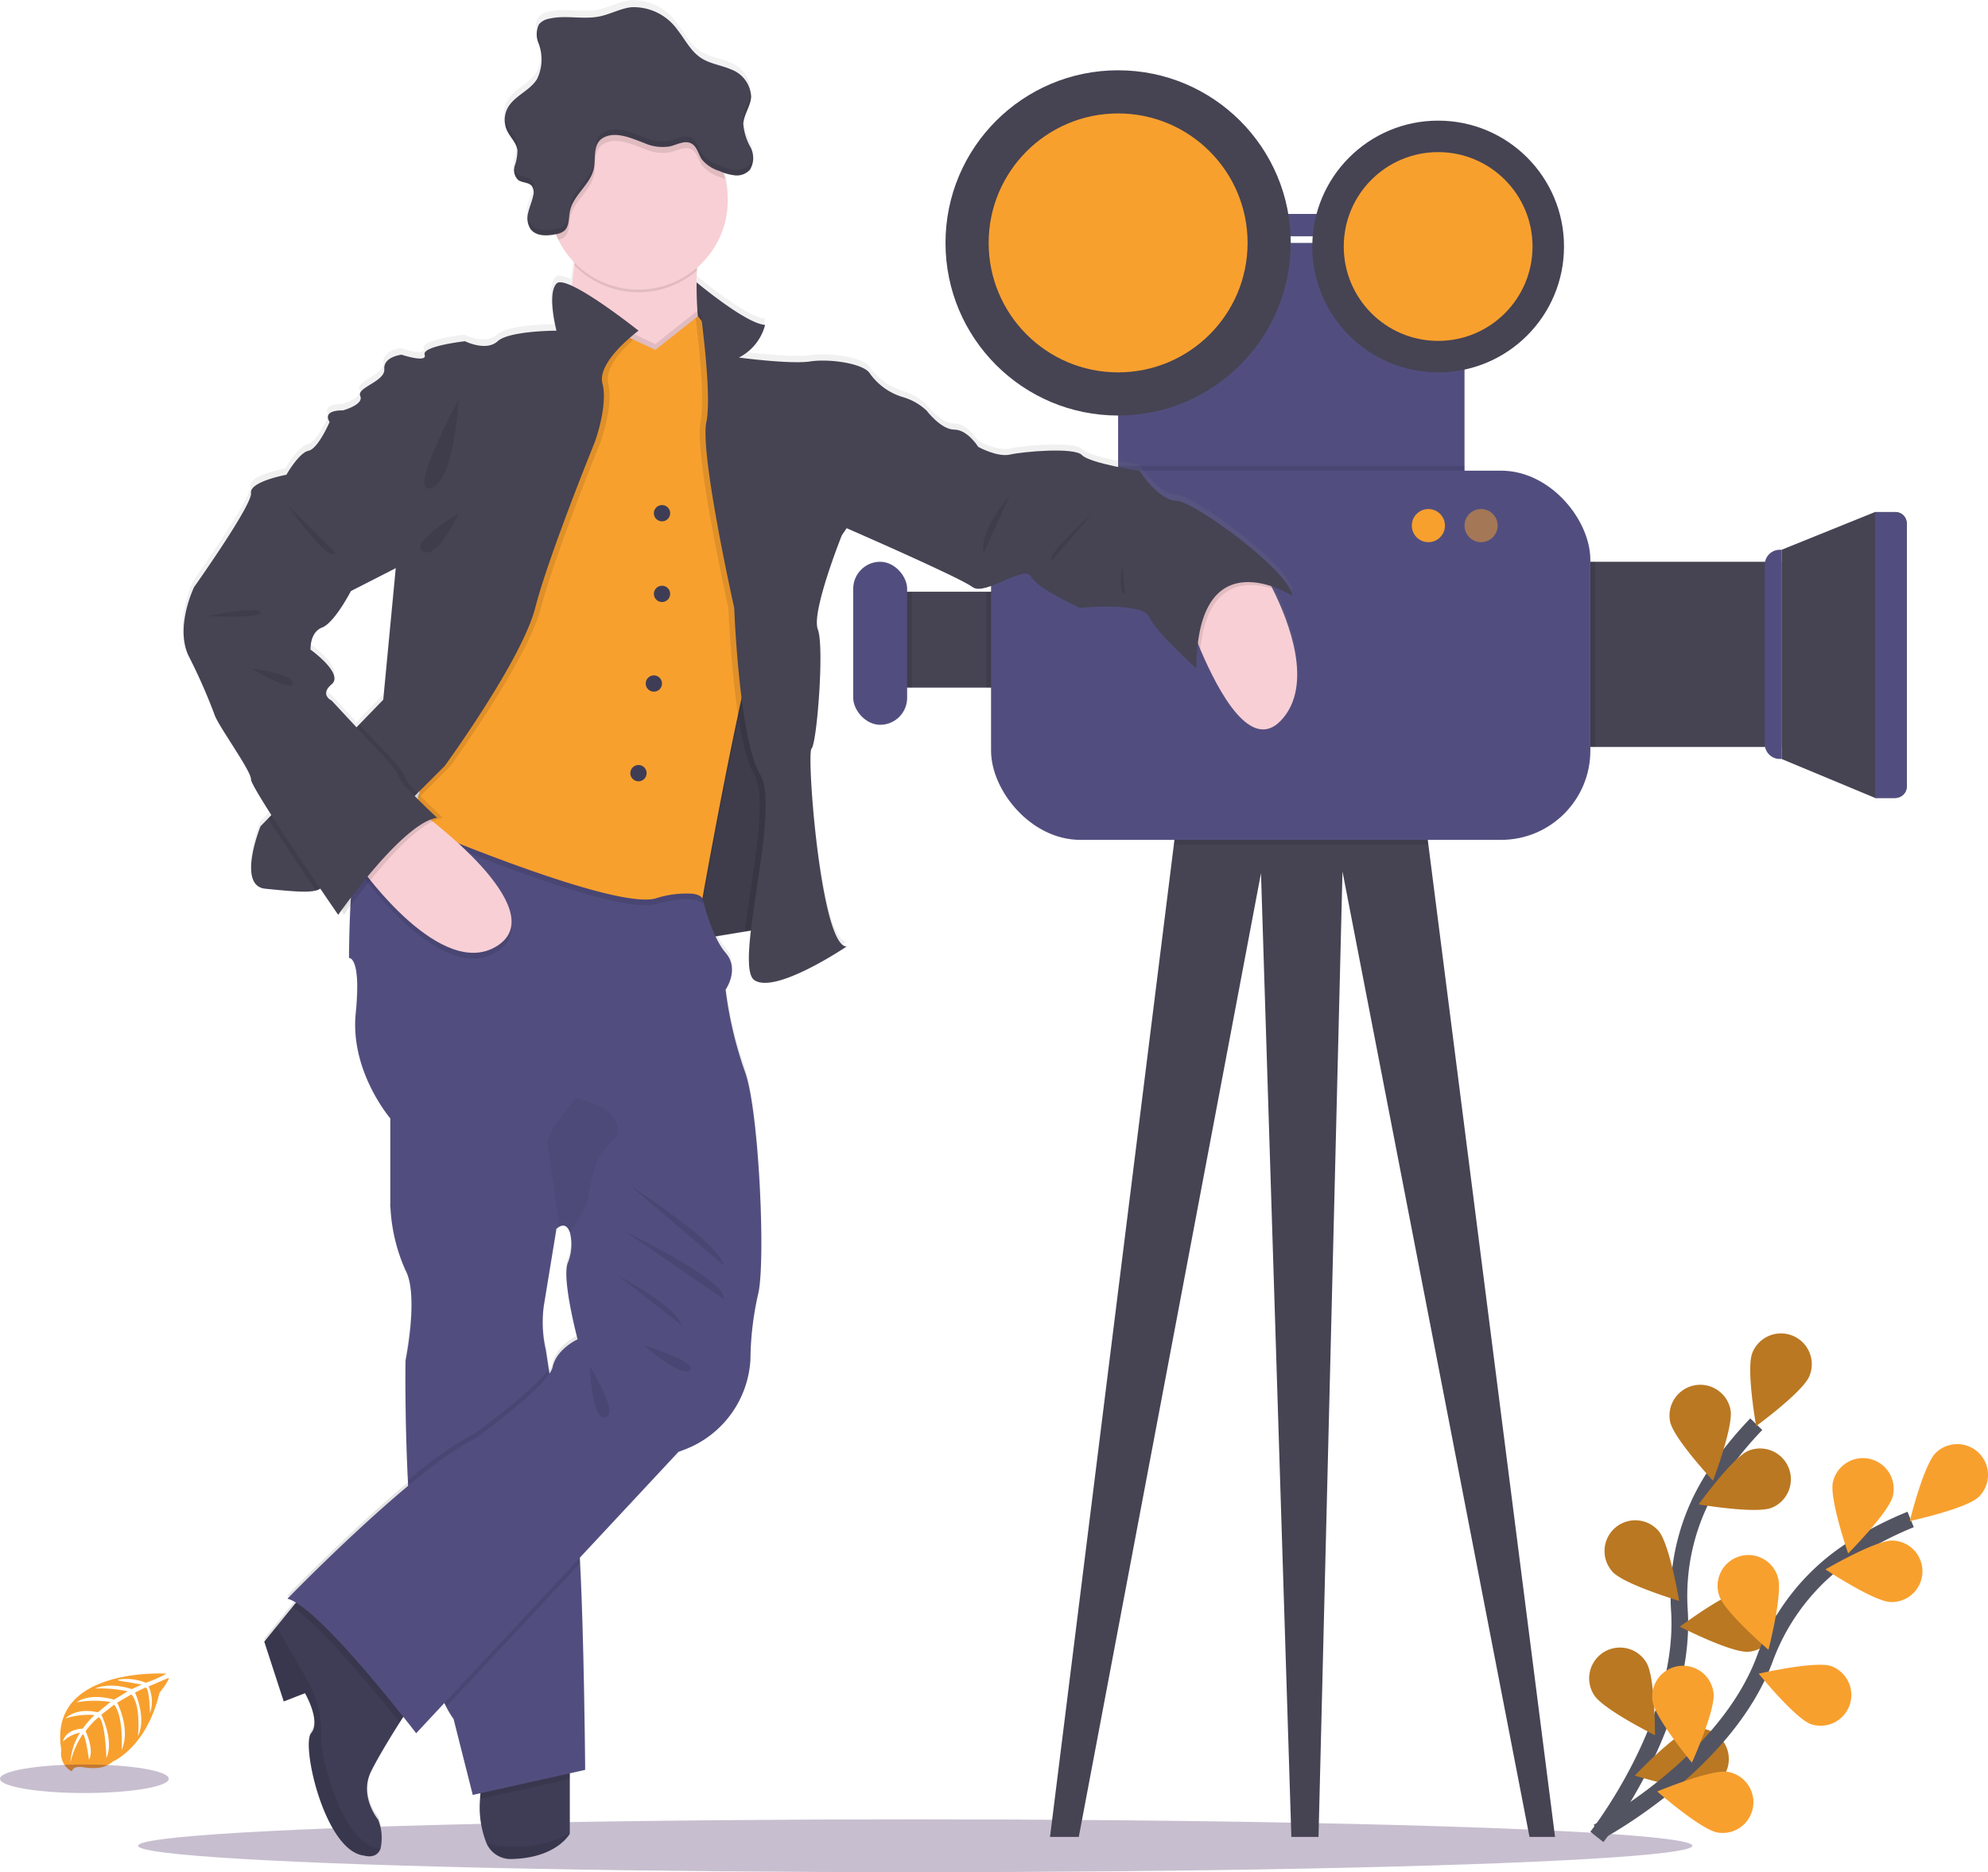 <svg xmlns="http://www.w3.org/2000/svg" xmlns:xlink="http://www.w3.org/1999/xlink" width="238.382" height="224.478" viewBox="0 0 238.382 224.478"><defs><linearGradient id="a" x1="0.5" y1="1" x2="0.5" gradientUnits="objectBoundingBox"><stop offset="0" stop-color="gray" stop-opacity="0.251"/><stop offset="0.54" stop-color="gray" stop-opacity="0.122"/><stop offset="1" stop-color="gray" stop-opacity="0.102"/></linearGradient></defs><g transform="translate(-188.007 -8.817)"><ellipse cx="93.187" cy="3.166" rx="93.187" ry="3.166" transform="translate(204.568 226.964)" fill="#2a0645" opacity="0.26"/><g transform="translate(378.593 168.741)"><path d="M776.7,538.909s10.734-13.6,9.9-27.113a26.259,26.259,0,0,1,4.17-16.074,44.026,44.026,0,0,1,5.045-6.3" transform="translate(-775.805 -478.582)" fill="none" stroke="#535461" stroke-miterlimit="10" stroke-width="2"/><path d="M876.335,433.174c-.759,1.891.461,8.747.461,8.747s5.624-4.107,6.383-6a3.69,3.69,0,1,0-6.848-2.75Z" transform="translate(-856.798 -430.858)" fill="#f8a02e"/><path d="M823.836,468.307c.391,2,5.141,7.09,5.141,7.09s2.489-6.5,2.1-8.5a3.688,3.688,0,1,0-7.24,1.412Z" transform="translate(-814.161 -457.794)" fill="#f8a02e"/><path d="M782.6,557.854c1.346,1.529,8.016,3.516,8.016,3.516s-1.134-6.87-2.48-8.4a3.687,3.687,0,1,0-5.536,4.873Z" transform="translate(-779.864 -529.352)" fill="#f8a02e"/><path d="M772.416,640.03c1.068,1.734,7.307,4.831,7.307,4.831s.042-6.964-1.025-8.7a3.689,3.689,0,1,0-6.282,3.868Z" transform="translate(-771.867 -596.735)" fill="#f8a02e"/><path d="M851.479,512.278c-1.886.772-8.749-.4-8.749-.4s4.072-5.652,5.952-6.424a3.688,3.688,0,1,1,2.8,6.826Z" transform="translate(-829.615 -491.421)" fill="#f8a02e"/><path d="M838.768,604.429c-2.036.174-8.228-3-8.228-3s5.573-4.175,7.6-4.349a3.688,3.688,0,1,1,.627,7.35Z" transform="translate(-819.681 -566.305)" fill="#f8a02e"/><path d="M809.985,693.69c-1.971.513-8.615-1.568-8.615-1.568s4.786-5.056,6.757-5.571a3.689,3.689,0,0,1,1.851,7.138Z" transform="translate(-795.91 -639.152)" fill="#f8a02e"/><path d="M876.335,433.174c-.759,1.891.461,8.747.461,8.747s5.624-4.107,6.383-6a3.69,3.69,0,1,0-6.848-2.75Z" transform="translate(-856.798 -430.858)" opacity="0.25"/><path d="M823.836,468.307c.391,2,5.141,7.09,5.141,7.09s2.489-6.5,2.1-8.5a3.688,3.688,0,1,0-7.24,1.412Z" transform="translate(-814.161 -457.794)" opacity="0.25"/><path d="M782.6,557.854c1.346,1.529,8.016,3.516,8.016,3.516s-1.134-6.87-2.48-8.4a3.687,3.687,0,1,0-5.536,4.873Z" transform="translate(-779.864 -529.352)" opacity="0.25"/><path d="M772.416,640.03c1.068,1.734,7.307,4.831,7.307,4.831s.042-6.964-1.025-8.7a3.689,3.689,0,1,0-6.282,3.868Z" transform="translate(-771.867 -596.735)" opacity="0.25"/><path d="M851.479,512.278c-1.886.772-8.749-.4-8.749-.4s4.072-5.652,5.952-6.424a3.688,3.688,0,1,1,2.8,6.826Z" transform="translate(-829.615 -491.421)" opacity="0.25"/><path d="M838.768,604.429c-2.036.174-8.228-3-8.228-3s5.573-4.175,7.6-4.349a3.688,3.688,0,1,1,.627,7.35Z" transform="translate(-819.681 -566.305)" opacity="0.25"/><path d="M809.985,693.69c-1.971.513-8.615-1.568-8.615-1.568s4.786-5.056,6.757-5.571a3.689,3.689,0,0,1,1.851,7.138Z" transform="translate(-795.91 -639.152)" opacity="0.25"/><path d="M777.2,588.646s15.324-8.078,20.04-20.773a26.292,26.292,0,0,1,10.325-13.005,44.165,44.165,0,0,1,7.168-3.718" transform="translate(-776.213 -528.887)" fill="none" stroke="#535461" stroke-miterlimit="10" stroke-width="2"/><path d="M982.552,503.4c-1.458,1.42-3.122,8.182-3.122,8.182s6.805-1.481,8.266-2.895a3.688,3.688,0,1,0-5.144-5.288Z" transform="translate(-941.015 -489.123)" fill="#f8a02e"/><path d="M929.377,514.283c-.453,1.986,1.827,8.565,1.827,8.565s4.91-4.936,5.367-6.922a3.688,3.688,0,1,0-7.191-1.644Z" transform="translate(-900.177 -496.506)" fill="#f8a02e"/><path d="M855.147,579.162c.611,1.943,5.9,6.478,5.9,6.478s1.747-6.74,1.136-8.684a3.689,3.689,0,1,0-7.033,2.221Z" transform="translate(-839.576 -547.751)" fill="#f8a02e"/><path d="M812.639,650.442c.274,2.017,4.721,7.375,4.721,7.375s2.861-6.348,2.591-8.367a3.689,3.689,0,1,0-7.31.992Z" transform="translate(-805.067 -606.392)" fill="#f8a02e"/><path d="M932.646,572.2c-2.036-.057-7.836-3.912-7.836-3.912s6.009-3.516,8.045-3.461a3.688,3.688,0,1,1-.209,7.374Z" transform="translate(-896.504 -540.032)" fill="#f8a02e"/><path d="M887.866,652.467c-1.925-.664-6.306-6.076-6.306-6.076s6.785-1.56,8.711-.9a3.689,3.689,0,0,1-2.406,6.972Z" transform="translate(-861.258 -605.637)" fill="#f8a02e"/><path d="M823.1,721.826c-2.01-.329-7.244-4.923-7.244-4.923s6.426-2.685,8.436-2.356a3.688,3.688,0,1,1-1.192,7.28Z" transform="translate(-807.718 -662.02)" fill="#f8a02e"/></g><path d="M645.009,408.858h-3.065L619.521,293.107l-2.875,115.751H613.39L609.748,293.3,587.9,408.858H584.45L599.3,289.886l.484-3.867,29.13-3.259.905,7.126Z" transform="translate(-270.535 -179.79)" fill="#464353"/><rect width="18.541" height="11.498" transform="translate(294.053 79.767)" fill="#464353"/><path d="M863.05,304.717l11.211-4.527h2.457a1.351,1.351,0,0,1,1.351,1.351v31.574a1.351,1.351,0,0,1-1.351,1.351h-2.457L863.05,329.8Z" transform="translate(-461.416 -229.979)" fill="#464353"/><rect width="22.923" height="22.205" transform="translate(378.711 76.176)" fill="#464353"/><rect width="14.757" height="2.682" transform="translate(338.919 34.469)" fill="#514e7f"/><rect width="41.537" height="30.326" transform="translate(322.081 37.943)" fill="#514e7f"/><rect width="41.537" height="3.594" transform="translate(322.081 64.678)" opacity="0.1"/><rect width="0.93" height="22.205" transform="translate(378.355 76.176)" opacity="0.1"/><rect width="6.324" height="11.498" transform="translate(306.27 79.767)" opacity="0.1"/><path d="M657.94,289.886H627.42l.484-3.867,29.13-3.259Z" transform="translate(-298.655 -179.79)" opacity="0.1"/><rect width="71.863" height="44.268" rx="10.7" transform="translate(306.844 65.252)" fill="#514e7f"/><path d="M834.244,201.07h.218v25.08h-.218a1.794,1.794,0,0,1-1.794-1.794V202.864A1.794,1.794,0,0,1,834.244,201.07Z" transform="translate(-432.827 -126.332)" fill="#514e7f"/><path d="M870.71,188h2.326a1.483,1.483,0,0,1,1.483,1.483V220.8a1.483,1.483,0,0,1-1.483,1.483H870.71Z" transform="translate(-457.865 -117.779)" fill="#514e7f"/><rect width="3.307" height="11.498" transform="translate(294.053 79.767)" opacity="0.1"/><rect width="6.466" height="19.547" rx="3.233" transform="translate(290.317 76.176)" fill="#514e7f"/><circle cx="20.698" cy="20.698" r="20.698" transform="translate(301.383 17.245)" fill="#464353"/><circle cx="15.524" cy="15.524" r="15.524" transform="translate(306.557 22.418)" fill="#f8a02e"/><circle cx="15.092" cy="15.092" r="15.092" transform="translate(345.364 23.282)" fill="#464353"/><circle cx="11.318" cy="11.318" r="11.318" transform="translate(349.138 27.056)" fill="#f8a02e"/><circle cx="1.987" cy="1.987" r="1.987" transform="translate(357.298 69.852)" fill="#f8a02e"/><circle cx="1.987" cy="1.987" r="1.987" transform="translate(363.618 69.852)" fill="#f8a02e" opacity="0.5"/><path d="M438.994,192.422l-.142-.28a12.537,12.537,0,0,1,2.509,1.154c-.346-3-11.864-11.436-13.938-11.436s-4.379-3.58-4.379-3.58-5.989-.923-6.912-1.9-7.143-.408-8.64-.062-3.8-.923-3.8-.923-1.268-2.074-2.879-2.074-3.335-2.309-3.335-2.309a7.158,7.158,0,0,0-2.886-1.617,7.491,7.491,0,0,1-3.919-2.886c-.809-1.158-4.838-1.728-7.14-1.382s-8.526-.47-8.526-.47a6.1,6.1,0,0,0,3.145-3.926c-2.267-.117-8.225-5.122-8.225-5.122s.245,1.617.529,3.874l-.384-.494-.052.041a37.364,37.364,0,0,1-.052-4.838c0-.124.021-.249.028-.377a10.762,10.762,0,0,0,3.373-10.606c-.062-.263-.135-.518-.218-.771a4.792,4.792,0,0,0,1.382.346h.245a2.022,2.022,0,0,0,1.517-.67h0a1.619,1.619,0,0,0,.169-.263.438.438,0,0,0,.031-.055,1.882,1.882,0,0,0,.1-.263.986.986,0,0,0,.024-.1,2.12,2.12,0,0,0,.041-.214V140.9a4.1,4.1,0,0,0-.346-1.541,6.841,6.841,0,0,1-.847-2.737,1.694,1.694,0,0,1,.028-.232,12.421,12.421,0,0,1,.733-2.188v-.031c.035-.107.062-.214.086-.321a.789.789,0,0,0,.028-.1,2.926,2.926,0,0,0,.052-.384v-.028a3.66,3.66,0,0,0-2.395-3.29c-1.182-.525-2.533-.667-3.615-1.382-1.234-.812-1.911-2.219-2.824-3.383a6.446,6.446,0,0,0-5.53-2.716c-1.31.149-2.5.836-3.8,1.1-1.98.411-4.075-.187-6.044.273a2.073,2.073,0,0,0-1.23.691,1.406,1.406,0,0,0-.249.626h0a2.387,2.387,0,0,0,0,.629v.017a4.426,4.426,0,0,0,.107.591l.031.121a.511.511,0,0,0,.028.121c.01.041.045.162.066.242.038.135.069.27.1.408v.048c.031.142.062.283.086.429h0a7.277,7.277,0,0,1,.111.905h0a4.171,4.171,0,0,1-.529,2.461c-.864,1.382-2.7,1.994-3.5,3.435a2.979,2.979,0,0,0-.346,1.123h0a3.012,3.012,0,0,0-.017.394v.052a1.312,1.312,0,0,0,.031.346.672.672,0,0,0,0,.083,2.98,2.98,0,0,0,.069.3.31.31,0,0,0,.028.1,2.693,2.693,0,0,0,.138.346h0c.37.771,1.068,1.407,1.213,2.243h0a.129.129,0,0,0,.017.076,5.623,5.623,0,0,1-.314,1.863,2.215,2.215,0,0,0-.041.228h0v.46a.853.853,0,0,0,0,.1v.225a.548.548,0,0,0,.035.128l.024.086a1.286,1.286,0,0,0,.055.121l.038.076a1.262,1.262,0,0,0,.083.121.573.573,0,0,0,.042.055.938.938,0,0,0,.159.149c.477.346,1.22.256,1.611.691a.822.822,0,0,1,.111.173l.021.041a.954.954,0,0,1,.066.19h0a1.9,1.9,0,0,1,0,.788c-.138.691-.432,1.32-.587,2-.031.138-.052.28-.069.422h0a.7.7,0,0,1-.017.19v.27a1.122,1.122,0,0,0,.021.263c.021.086,0,.083.021.121l.021.1a.494.494,0,0,0,.038.135l.031.086c.017.048.041.1.062.145a.612.612,0,0,0,.035.066,1.211,1.211,0,0,0,.124.2,2.173,2.173,0,0,0,1.832.76,5.771,5.771,0,0,0,1.223-.138c.09.211.183.422.283.626a10.737,10.737,0,0,0,1.946,2.737,2.606,2.606,0,0,1-.035.321c-.079.788-.176,1.635-.287,2.488-.9-.411-1.586-.57-1.859-.273-1.158,1.272,0,5.661,0,5.661s-5.651,0-7.033,1.268-3.916,0-3.916,0-5.184.581-4.838,1.621-2.765,0-2.765,0-2.191.232-2.074,1.728-3.342,2.191-2.882,3.231-2.074,1.728-2.074,1.728-2.533-.114-1.611,1.382h0s-1.382,3.235-2.533,3.456-2.651,2.886-2.651,2.886-4.437.809-4.237,2.195-6.822,11.3-6.822,11.3-2.305,4.752-.691,8.218a68.233,68.233,0,0,1,3.11,7.043c.346,1.268,4.534,6.853,4.5,7.893a24.708,24.708,0,0,0,2.45,4.292l-.415.429-.909.937s-2.882,7.161.574,7.506c2.92.29,5.018.5,6.083.211a1.458,1.458,0,0,0,.484-.211l.041-.031c1.258,1.856,2.15,3.152,2.15,3.152s.124-.183.346-.5l.346.494s.276-.394.746-1.037c-.152,3.142-.173,6.238-.173,6.238s1.5-.232.809,6.7,4.147,12.587,4.147,12.587V266.4h0a6.891,6.891,0,0,0,.048.691,20.966,20.966,0,0,0,1.794,7.258c1.614,3,0,10.855,0,10.855s-.107,6.407.28,14.4c0,.218.024.442.035.664-6.988,5.841-14.484,13.582-14.484,13.582a3.8,3.8,0,0,1,1.037.467l-.418.536-1.9,2.347h0l-1.472,1.818h0l2.333,7.185,2.547-1s1.382,2.395,1.092,4.019a1.728,1.728,0,0,1-.346.805,1.017,1.017,0,0,0-.18.4c-.667,2.6,2.115,13.824,6.528,14.311a1.546,1.546,0,0,0,1.977-.854,5.954,5.954,0,0,0-.29-3.48s-2.333-2.813-.823-5.844c.885-1.773,2.347-4.147,3.4-5.823l.435-.691c.95,1.2,1.534,1.97,1.534,1.97l3.394-3.649c.073.156.145.308.221.453a10.846,10.846,0,0,0,.878,1.458l2.3,9.127.93-.207c-.021.221-.035.456-.048.691a11.429,11.429,0,0,0,.757,5.281,3.146,3.146,0,0,0,3.086,1.932c5.357-.131,6.912-3.031,6.912-3.031v-7.258l1.842-.411s-.135-15.946-.608-24.838c0-.2-.021-.387-.031-.574v-.079l11.83-12.721.909-.363a12.291,12.291,0,0,0,7.721-10.741,36.994,36.994,0,0,1,.919-7.852c.919-3.58.117-22.177-1.611-26.794a47.092,47.092,0,0,1-2.305-9.822s1.728-2.419,0-4.434a8.853,8.853,0,0,1-1.21-1.977l2.25-.37,1.3-.214.691-.117c-.346,3.055-.4,5.4.415,5.962,2.537,1.728,11.059-4.044,11.059-4.044-3.11,0-4.838-23.214-4.206-23.791s1.576-12.21.75-14.284,2.9-11.332,2.9-11.332l.574-.85h0s13.6,5.934,15.092,7.071,6.221-2.765,7.026-1.255,5.875,3.76,5.875,3.76,7.489-.757,8.294,1.092,5.647,6.179,5.647,6.179a26.387,26.387,0,0,1,.183-3.038c.1.238.2.48.3.726,2.295,5.429,6.114,12.3,9.653,8.605C444.005,204.107,440.954,196.338,438.994,192.422ZM336.528,216.96v.066L336.5,217Zm-2.682-26.639-1.465,15.452-2.879,2.982-.346.366-2.976-3.238s-1.5-.691,0-1.963-2.533-4.147-2.533-4.147-.118-2.074,1.382-2.654,3.456-4.389,3.456-4.389l5.416-2.765h0Zm19.271,79.086a1.832,1.832,0,0,1,.346-.252c.646-.366,1.061.035,1.275.74a5.958,5.958,0,0,1-.245,3.553c-.805,1.849,1.154,9.241,1.154,9.241s-2.537,1.151-3,3.349a2.282,2.282,0,0,1-.346.753c-.031-.194-.059-.38-.086-.56-.225-1.382-.346-2.274-.346-2.274a14.716,14.716,0,0,1-.232-5.426c.366-2.222,1.106-6.736,1.382-8.446.069-.415.107-.664.111-.691Z" transform="translate(-98.399 -113.727)" fill="url(#a)"/><path d="M483.654,220.978l.746-.5,2.1,4.441-.809.95H483.25s.086-2.419.145-2.506S483.654,220.978,483.654,220.978Z" transform="translate(-212.874 -177.816)" fill="#464353"/><path d="M422.2,731.27v9.5s-1.555,2.893-6.912,3.024a3.145,3.145,0,0,1-3.086-1.925,11.522,11.522,0,0,1-.757-5.27,20.738,20.738,0,0,1,.259-2.44Z" transform="translate(-165.871 -512.079)" fill="#3f3d56"/><path d="M422.245,731.27v2.941L411.49,736.6a20.725,20.725,0,0,1,.259-2.44Z" transform="translate(-165.914 -512.079)" opacity="0.1"/><path d="M403.663,601.8l-13.478,3-2.3-9.1a11.019,11.019,0,0,1-.878-1.455c-.149-.29-.294-.6-.432-.919-2.509-5.74-3.625-16.094-4.1-24.9-.024-.446-.048-.888-.069-1.324-.387-7.97-.28-14.363-.28-14.363s1.614-7.835,0-10.828a20.983,20.983,0,0,1-1.794-7.258c-.035-.439-.048-.691-.048-.691l.249-.653,1.016-2.689h11.177l6.5,5.5.988.836-.111.691c-.28,1.707-1.02,6.221-1.382,8.426a14.643,14.643,0,0,0,.232,5.412s.135.878.346,2.271c.052.346.111.712.176,1.109.826,5.108,2.374,14.436,3.034,16.665a25.3,25.3,0,0,1,.467,4.223c.028.415.052.847.076,1.3C403.528,585.9,403.663,601.8,403.663,601.8Z" transform="translate(-145.49 -380.766)" fill="#514e7f"/><path d="M423.678,758.49v.1s-1.555,2.893-6.912,3.024a3.145,3.145,0,0,1-3.086-1.925A13.387,13.387,0,0,0,423.678,758.49Z" transform="translate(-167.347 -529.892)" opacity="0.1"/><path d="M667.03,338.08c-3.553,3.688-7.354-3.169-9.653-8.585-1.289-3.048-2.1-5.644-2.1-5.644l9.456-4s.581.923,1.31,2.385C668,326.14,671.056,333.888,667.03,338.08Z" transform="translate(-325.451 -242.844)" fill="#f8cfd5"/><path d="M454.816,199.808a43.14,43.14,0,0,0,.764,10.209s-19.236,2.074-17.508-.919c1.013-1.756,1.669-6.39,2.036-9.932.266-2.509.384-4.469.384-4.469s18.431-7.372,15.666-1.151A18.285,18.285,0,0,0,454.816,199.808Z" transform="translate(-183.237 -158.558)" fill="#f8cfd5"/><path d="M461.755,241.052l-2.585,30.872,11.864-1.956-2.074-25.46.691-6.8Z" transform="translate(-188.552 -150.309)" fill="#464353"/><path d="M471.028,270.108l-5.153.85-6.715,1.106.473-5.633,2.115-25.239,2.692-1.14,1.908-.805,3.3-1.4-.691,6.8Z" transform="translate(-188.545 -150.4)" opacity="0.1"/><path d="M349.439,696.754c-1.51,3.024.823,5.83.823,5.83a5.875,5.875,0,0,1,.29,3.456c-.48,1.344-1.977.85-1.977.85-4.707-.518-7.558-13.216-6.349-14.671s-.736-4.8-.736-4.8l-2.547.992-2.333-7.168,1.472-1.814,1.9-2.343,1.289-1.59,12.874,13.433s-.549.826-1.306,2.011C351.785,692.607,350.323,694.992,349.439,696.754Z" transform="translate(-116.912 -475.583)" fill="#3f3d56"/><path d="M407.2,622.9l-16.05,17.214c-2.813-5.495-4.023-16.52-4.534-25.827a44.035,44.035,0,0,1,8.059-5.664s7.389-5.346,8.948-7.911c.826,5.108,2.374,14.436,3.034,16.665A35.613,35.613,0,0,1,407.2,622.9Z" transform="translate(-149.639 -426.64)" opacity="0.1"/><path d="M374.91,423.878l-18.69-2.81,1.016-2.689h11.177Z" transform="translate(-121.181 -268.54)" opacity="0.1"/><path d="M407.011,619.5,390.605,637.1c-2.523-5.74-3.639-16.094-4.116-24.9-.024-.446-.048-.888-.069-1.324a44.778,44.778,0,0,1,8.128-5.723s6.895-4.987,8.771-7.638c.052.346.111.712.176,1.109.826,5.108,2.374,14.436,3.034,16.665A27.583,27.583,0,0,1,407.011,619.5Z" transform="translate(-149.508 -424.546)" opacity="0.1"/><path d="M360.543,688.953s-.549.826-1.306,2.011c-2.747-3.473-9.262-11.47-12.856-13.855l1.289-1.59Z" transform="translate(-123.305 -475.596)" opacity="0.1"/><path d="M401.076,461a36.841,36.841,0,0,0-.919,7.835,12.257,12.257,0,0,1-7.721,10.714l-.909.346L360.078,513.63S348.442,498.424,344.64,497.5c0,0,15.32-15.783,22.578-19.239,0,0,8.757-6.335,9.217-8.522s3-3.342,3-3.342-1.96-7.372-1.154-9.217a5.924,5.924,0,0,0,.245-3.542c-.214-.691-.629-1.1-1.275-.74a1.835,1.835,0,0,0-.346.252l-19.927-3v-10.24s-4.838-5.644-4.147-12.556-.809-6.68-.809-6.68.073-11.674,1.058-12.649,10.447-5.44,10.447-5.44l29.666,5.27,1.223,5.675s1.037,4.513,2.765,6.518,0,4.42,0,4.42a46.989,46.989,0,0,0,2.305,9.8C401.211,438.885,402,457.426,401.076,461Z" transform="translate(-122.167 -296.99)" fill="#514e7f"/><path d="M460.22,193.546a18.356,18.356,0,0,0-1.341,6.262,10.714,10.714,0,0,1-14.709-.643c.266-2.509.384-4.469.384-4.469S462.984,187.325,460.22,193.546Z" transform="translate(-187.299 -158.558)" opacity="0.1"/><path d="M456.855,171.7a10.714,10.714,0,1,1-.3-2.513A10.714,10.714,0,0,1,456.855,171.7Z" transform="translate(-181.578 -138.877)" fill="#f8cfd5"/><path d="M417.127,238.286s-7.7-3.57-8.18-4.033S392.493,274.8,392.493,274.8L388,295.2s23.96,10.25,29.144,8.868,5.644,0,5.644,0,5.3-29.721,7.029-32.369-1.614-29.607-1.614-29.607l-5.989-7.838Z" transform="translate(-150.542 -186.827)" opacity="0.1"/><path d="M417.127,234.286s-7.7-3.57-8.18-4.033S392.493,270.8,392.493,270.8L388,291.2s23.96,10.25,29.144,8.868,5.644,0,5.644,0,5.3-29.721,7.029-32.369-1.614-29.607-1.614-29.607l-5.989-7.838Z" transform="translate(-150.542 -184.209)" opacity="0.1"/><path d="M429.777,269.7a22.868,22.868,0,0,0-1.451,4.621c-.408,1.645-.85,3.6-1.3,5.713-2.039,9.514-4.272,22.039-4.272,22.039s-.142-.422-1.14-.567a11.852,11.852,0,0,0-4.493.567c-5.184,1.382-29.148-8.871-29.148-8.871l.691-3.11,3.8-17.28s16.015-41.012,16.475-40.549c.28.28,3.273,1.728,5.554,2.8,1.455.691,2.627,1.227,2.627,1.227l4.838-3.822.266-.211,5.962,7.835S431.5,267.05,429.777,269.7Z" transform="translate(-150.522 -185.524)" fill="#f8a02e"/><path d="M412.743,240.306c.691,2.658-.919,7.026-.919,7.026s-5.53,13.6-7.143,19.879-10.845,18.946-10.845,18.946-1.355,1.358-3.252,3.249c-.211.211-.432.429-.653.657l3.8-17.28s16.015-41.012,16.475-40.549c.28.28,3.273,1.728,5.554,2.8C414.333,236.335,412.283,238.547,412.743,240.306Z" transform="translate(-151.805 -185.505)" opacity="0.1"/><path d="M374.168,232.618c.691,2.658-.919,7.026-.919,7.026s-5.53,13.6-7.144,19.879-10.845,18.946-10.845,18.946-1.355,1.358-3.252,3.249c-.225.225-.46.456-.691.691-3.7,3.688-8.913,8.858-10.541,10.368-.238.225-.4.37-.47.418a1.457,1.457,0,0,1-.484.211c-1.064.29-3.162.079-6.083-.211-3.456-.346-.574-7.486-.574-7.486l.909-.937.829-.857,9.414-9.687.691-.729,2.879-2.969,1.465-15.414.035-.37s-.429-.978-1.089-2.471c-1.759-4.04-5.215-11.837-6.48-14.356-.145-.294-.259-.511-.346-.646,0-.017-.017-.035-.028-.048-.923-1.5,1.61-1.382,1.61-1.382s2.537-.691,2.074-1.728,3-1.728,2.882-3.224,2.074-1.728,2.074-1.728,3.11,1.037,2.765,0,4.838-1.614,4.838-1.614,2.533,1.268,3.916,0,7.054-1.265,7.054-1.265-1.158-4.379,0-5.647,9.839,5.647,9.839,5.647S373.477,229.964,374.168,232.618Z" transform="translate(-113.921 -177.817)" fill="#464353"/><path d="M370.61,413.61s9.563,13.478,16.243,9.1-8.986-15.783-8.986-15.783Z" transform="translate(-139.162 -299.83)" opacity="0.1"/><path d="M370.61,411.61s9.563,13.478,16.243,9.1-8.986-15.783-8.986-15.783Z" transform="translate(-139.162 -298.521)" fill="#f8cfd5"/><path d="M492.173,306.035c.729-6.362,2.844-15.922,1.12-18.821-.854-1.438-1.486-4.178-1.949-7.178-.249-1.614-.446-3.3-.6-4.908-.422-4.254-.556-7.9-.556-7.9s-4.147-18.5-3.342-22.3c.5-2.378-.076-8.336-.581-12.462l.266-.211,5.962,7.835s3.338,26.957,1.61,29.607a22.86,22.86,0,0,0-1.452,4.621l3.3-1.382-.691,6.8,2.074,25.46Z" transform="translate(-214.843 -185.525)" opacity="0.1"/><path d="M486.58,220.48s5.958,4.994,8.225,5.108a6.1,6.1,0,0,1-3.145,3.919s6.221.823,8.526.467,6.335.225,7.14,1.382a7.456,7.456,0,0,0,3.936,2.872,7.082,7.082,0,0,1,2.886,1.614l-10.143,14.975s-3.688,9.217-2.882,11.291-.117,13.71-.75,14.284,1.1,23.732,4.206,23.732c0,0-8.522,5.761-11.059,4.033s3.228-20.39.691-24.655-3.11-19.982-3.11-19.982-4.147-18.493-3.339-22.294S486.58,220.48,486.58,220.48Z" transform="translate(-215.053 -177.816)" fill="#464353"/><path d="M666.045,322.228c-3.079-.961-7.8-.988-8.668,7.258-1.289-3.048-2.1-5.644-2.1-5.644l9.456-4S665.316,320.766,666.045,322.228Z" transform="translate(-325.451 -242.838)" opacity="0.1"/><path d="M534.615,262.93l5.651.691s1.728,2.305,3.335,2.305S546.479,268,546.479,268s2.305,1.265,3.8.919,7.717-.916,8.64.062,6.912,1.9,6.912,1.9,2.305,3.57,4.379,3.57,13.592,8.412,13.938,11.4c0,0-11.4-7.258-11.519,8.7,0,0-4.838-4.32-5.647-6.162s-8.294-1.092-8.294-1.092-5.066-2.25-5.875-3.746-5.53,2.385-7.026,1.248-15.092-7.054-15.092-7.054l-4.206-7.9Z" transform="translate(-241.17 -205.596)" fill="#464353"/><circle cx="0.978" cy="0.978" r="0.978" transform="translate(266.412 69.375)" fill="#3f3d56"/><circle cx="0.978" cy="0.978" r="0.978" transform="translate(265.434 89.796)" fill="#3f3d56"/><circle cx="0.978" cy="0.978" r="0.978" transform="translate(266.412 79.048)" fill="#3f3d56"/><circle cx="0.978" cy="0.978" r="0.978" transform="translate(263.589 100.544)" fill="#3f3d56"/><path d="M350.569,713.5c-.48,1.344-1.977.85-1.977.85-4.707-.518-7.558-13.216-6.349-14.671s-.753-4.814-.753-4.814l-2.547.992-2.333-7.168,1.472-1.814c1.465,2.54,3.563,6.193,4.057,7.126a13.039,13.039,0,0,1,1.3,6.221C343.356,702.473,345.962,713.214,350.569,713.5Z" transform="translate(-116.912 -483.03)" opacity="0.1"/><path d="M456.583,169.2c-.235-.079-.47-.173-.691-.266a4.494,4.494,0,0,1-2.1-1.382c-.439-.643-.581-1.548-1.265-1.915-.788-.422-1.728.149-2.582.346a5.415,5.415,0,0,1-3.062-.408c-1.472-.543-3.529-1.541-5.039-.508-1.175.8-.719,2.5-1.02,3.715-.467,1.883-2.468,3.11-2.844,5.015-.169.84-.059,1.866-.74,2.388a1.762,1.762,0,0,1-.664.29,10.714,10.714,0,1,1,20.02-7.258Z" transform="translate(-181.603 -138.901)" opacity="0.1"/><path d="M436.77,141.285a5.369,5.369,0,0,0,3.062.4c.867-.2,1.79-.774,2.578-.346.691.37.829,1.272,1.265,1.915a4.362,4.362,0,0,0,2.108,1.382,5.989,5.989,0,0,0,1.877.525,2.125,2.125,0,0,0,1.763-.667,2.733,2.733,0,0,0,.062-2.744,6.771,6.771,0,0,1-.847-2.734c.045-1.14.871-2.132.94-3.269a3.655,3.655,0,0,0-2.395-3.283c-1.182-.522-2.533-.667-3.615-1.382-1.234-.809-1.911-2.212-2.824-3.373a6.448,6.448,0,0,0-5.53-2.709c-1.31.149-2.5.833-3.8,1.1-1.98.411-4.075-.187-6.045.273a2.074,2.074,0,0,0-1.23.674,2.737,2.737,0,0,0-.021,2.34,5.412,5.412,0,0,1-.218,4.237c-.864,1.4-2.7,1.991-3.5,3.428a3.041,3.041,0,0,0-.079,2.765c.38.795,1.116,1.441,1.23,2.316a5.569,5.569,0,0,1-.314,1.856,1.655,1.655,0,0,0,.411,1.728c.508.346,1.22.259,1.61.691a1.382,1.382,0,0,1,.183,1.189c-.138.691-.432,1.317-.587,1.994a2.443,2.443,0,0,0,.266,1.994c.67.905,2.025.85,3.11.608a2.168,2.168,0,0,0,.874-.346c.691-.522.57-1.548.74-2.388.377-1.9,2.378-3.135,2.844-5.015.3-1.213-.156-2.917,1.019-3.719C433.238,139.743,435.3,140.742,436.77,141.285Z" transform="translate(-171.502 -115.317)" fill="#464353"/><path d="M463.61,533.93s10.848,6.912,11.194,9.563Z" transform="translate(-200.021 -382.939)" opacity="0.1"/><path d="M462,549.93s12.442,5.989,11.75,8.063Z" transform="translate(-198.967 -393.409)" opacity="0.1"/><path d="M459.61,565.26s7.029,3.688,7.489,5.875Z" transform="translate(-197.403 -403.441)" opacity="0.1"/><path d="M468.28,589.26s4.607,4.033,5.53,3S468.28,589.26,468.28,589.26Z" transform="translate(-203.077 -419.147)" opacity="0.1"/><path d="M449.61,596.6s3.591,5.758,1.863,6.1S449.61,596.6,449.61,596.6Z" transform="translate(-190.859 -423.95)" opacity="0.1"/><path d="M395.269,300.6s-6.107,3.684-4.265,4.607S395.269,300.6,395.269,300.6Z" transform="translate(-152.281 -230.247)" opacity="0.1"/><path d="M396.232,261.26s-6.221,11.4-3.342,10.6S396.232,261.26,396.232,261.26Z" transform="translate(-153.244 -204.503)" opacity="0.1"/><path d="M589.231,294.26s-3.8,4.472-3.11,6.912Z" transform="translate(-280.138 -226.098)" opacity="0.1"/><path d="M614.621,300.6s-5.706,5.066-4.87,5.644Z" transform="translate(-295.602 -230.247)" opacity="0.1"/><path d="M633.943,318.61s-.577,3.332.346,3.456Z" transform="translate(-311.371 -242.033)" opacity="0.1"/><path d="M441.471,509.894c-1.469,1.9-1.469,5.27-2.132,6.653-.363.76-1.172,2.074-1.828,3.138-.214-.691-.629-1.1-1.275-.74-.425-3.169-1.175-8.64-1.417-9.742-.346-1.555,3.456-5.7,3.456-5.7s3.715.778,4.666,2.678S442.939,508,441.471,509.894Z" transform="translate(-181.165 -363.026)" opacity="0.05"/><path d="M360.439,385.061c-4.147.574-11.864,11.633-11.864,11.633s-1.013-1.472-2.419-3.529c-1.769-2.609-4.147-6.165-5.875-8.861l10.126-10.444,1.842,1.984s3.573,3.57,3.573,4.261a6.5,6.5,0,0,0,1.569,1.984C358.735,383.481,360.439,385.061,360.439,385.061Z" transform="translate(-119.314 -278.189)" opacity="0.1"/><path d="M359.686,269.716c-.145-.294-.259-.511-.346-.646l4.465.3,2.367,14.695C364.406,280.032,360.95,272.236,359.686,269.716Z" transform="translate(-131.786 -209.614)" opacity="0.1"/><path d="M355.152,384.191c-3.7,3.688-8.913,8.858-10.541,10.368-.238.225-.4.37-.47.418a1.458,1.458,0,0,1-.484.211c-1.628-2.392-3.95-5.837-5.747-8.64l.829-.857L348.16,376l1.165,1.255s3.573,3.57,3.573,4.261A10.794,10.794,0,0,0,355.152,384.191Z" transform="translate(-117.763 -279.589)" opacity="0.1"/><path d="M331.3,269.276l-5.184-.346s-1.382,3.224-2.533,3.456-2.651,2.879-2.651,2.879-4.437.809-4.244,2.191-6.822,11.27-6.822,11.27-2.305,4.742-.691,8.2a67.846,67.846,0,0,1,3.11,7.026c.346,1.265,4.437,6.8,4.4,7.835s10.458,16.243,10.458,16.243,7.717-11.059,11.864-11.636c0,0-4.607-4.261-4.607-4.952s-3.546-4.261-3.546-4.261l-4.493-4.838s-1.5-.691,0-1.96-2.533-4.147-2.533-4.147-.117-2.074,1.382-2.651,3.456-4.375,3.456-4.375l5.415-2.765Z" transform="translate(-98.582 -209.522)" fill="#464353"/><path d="M317,334.882s6.221-1.265,6.335-.46S317,334.882,317,334.882Z" transform="translate(-104.079 -252.205)" opacity="0.1"/><path d="M332,354.43s5.274.691,5.042,1.818S332,354.43,332,354.43Z" transform="translate(-113.895 -265.474)" opacity="0.1"/><path d="M344.61,297.76s5.07,7.178,5.761,5.692Z" transform="translate(-122.147 -228.389)" opacity="0.1"/><g transform="translate(248.531 12.372)" opacity="0.1"><path d="M431.716,136.345a7.748,7.748,0,0,0-.311-2.478,7.676,7.676,0,0,1-.228-1.037,4.247,4.247,0,0,0,.228,1.728,8.912,8.912,0,0,1,.311,1.787Z" transform="translate(-427.32 -132.83)"/><path d="M502.836,158.24c.135-1.037.847-1.98.912-3.041a2.687,2.687,0,0,0-.021-.529c-.135,1.071-.878,2.022-.919,3.11a2.58,2.58,0,0,0,.028.46Z" transform="translate(-474.203 -147.122)"/><path d="M454.6,171.6a2.125,2.125,0,0,1-1.763.667,5.989,5.989,0,0,1-1.877-.525,4.487,4.487,0,0,1-2.108-1.382c-.439-.643-.581-1.545-1.265-1.915-.788-.422-1.728.149-2.582.346a5.368,5.368,0,0,1-3.059-.4c-1.472-.543-3.532-1.541-5.042-.511-1.175.8-.719,2.506-1.02,3.719-.467,1.88-2.468,3.11-2.844,5.015-.169.84-.059,1.866-.74,2.388a2.163,2.163,0,0,1-.878.346c-1.1.242-2.454.3-3.11-.608a1.849,1.849,0,0,1-.346-.881,2.184,2.184,0,0,0,.346,1.572c.67.905,2.025.85,3.11.608a2.164,2.164,0,0,0,.878-.346c.691-.522.57-1.548.74-2.388.377-1.9,2.378-3.135,2.844-5.015.3-1.213-.155-2.917,1.02-3.719,1.51-1.037,3.57-.031,5.042.511a5.361,5.361,0,0,0,3.059.4c.871-.2,1.794-.774,2.582-.346.691.37.826,1.272,1.265,1.915a4.362,4.362,0,0,0,2.108,1.382,5.989,5.989,0,0,0,1.877.525,2.125,2.125,0,0,0,1.763-.667,2.042,2.042,0,0,0,.373-1.586,1.728,1.728,0,0,1-.373.9Z" transform="translate(-425.209 -155.47)"/><path d="M421.561,166.486c-.114-.874-.85-1.521-1.23-2.315a2.938,2.938,0,0,1-.27-.95,3.01,3.01,0,0,0,.27,1.642c.37.771,1.068,1.407,1.213,2.239a2.157,2.157,0,0,0,.017-.615Z" transform="translate(-420.04 -152.717)"/><path d="M425.671,183.349a1.313,1.313,0,0,0-.2-1.1c-.391-.446-1.134-.346-1.61-.691a1.209,1.209,0,0,1-.453-.823,1.556,1.556,0,0,0,.453,1.514c.453.328,1.22.259,1.61.691A.943.943,0,0,1,425.671,183.349Z" transform="translate(-422.229 -164.182)"/></g><path d="M168.48,706.174s-14.294-.864-12.611,9.155a2.425,2.425,0,0,0,1.272,2.575s.024-.743,1.465-.491a6.569,6.569,0,0,0,1.552.073,3.249,3.249,0,0,0,1.9-.781h0s4.019-1.662,5.581-8.229c0,0,1.154-1.434,1.109-1.8l-2.419,1.037a4.306,4.306,0,0,1,.176,3.186s-.079-3.11-.543-3.052c-.093.017-1.255.6-1.255.6s1.42,3.031.346,5.236c0,0,.408-3.736-.791-5.018l-1.7.992s1.659,3.131.532,5.689c0,0,.29-3.919-.888-5.447l-1.541,1.2s1.559,3.086.608,5.208c0,0-.124-4.565-.94-4.908a9.321,9.321,0,0,0-1.552,1.673s1.064,2.243.4,3.425c0,0-.4-3.041-.74-3.055a10.092,10.092,0,0,0-1.479,3.394,7.345,7.345,0,0,1,1.154-3.587,4.053,4.053,0,0,0-2.053,1.065s.207-1.424,2.385-1.548a9.351,9.351,0,0,1,1.407-1.621,8.839,8.839,0,0,0-3.477.4s1.154-1.341,3.871-.733l1.521-1.241a12.612,12.612,0,0,0-4.057.042s1.382-1.189,4.469-.321l1.652-.988a15.188,15.188,0,0,0-3.878-.346s1.528-.823,4.361.069l1.185-.532s-1.78-.346-2.3-.4-.549-.2-.549-.2a6.19,6.19,0,0,1,3.342.373A15.259,15.259,0,0,0,168.48,706.174Z" transform="translate(39.492 -496.682)" fill="#f8a02e"/><ellipse cx="10.119" cy="1.711" rx="10.119" ry="1.711" transform="translate(188.007 220.386)" fill="#2a0645" opacity="0.26"/></g></svg>